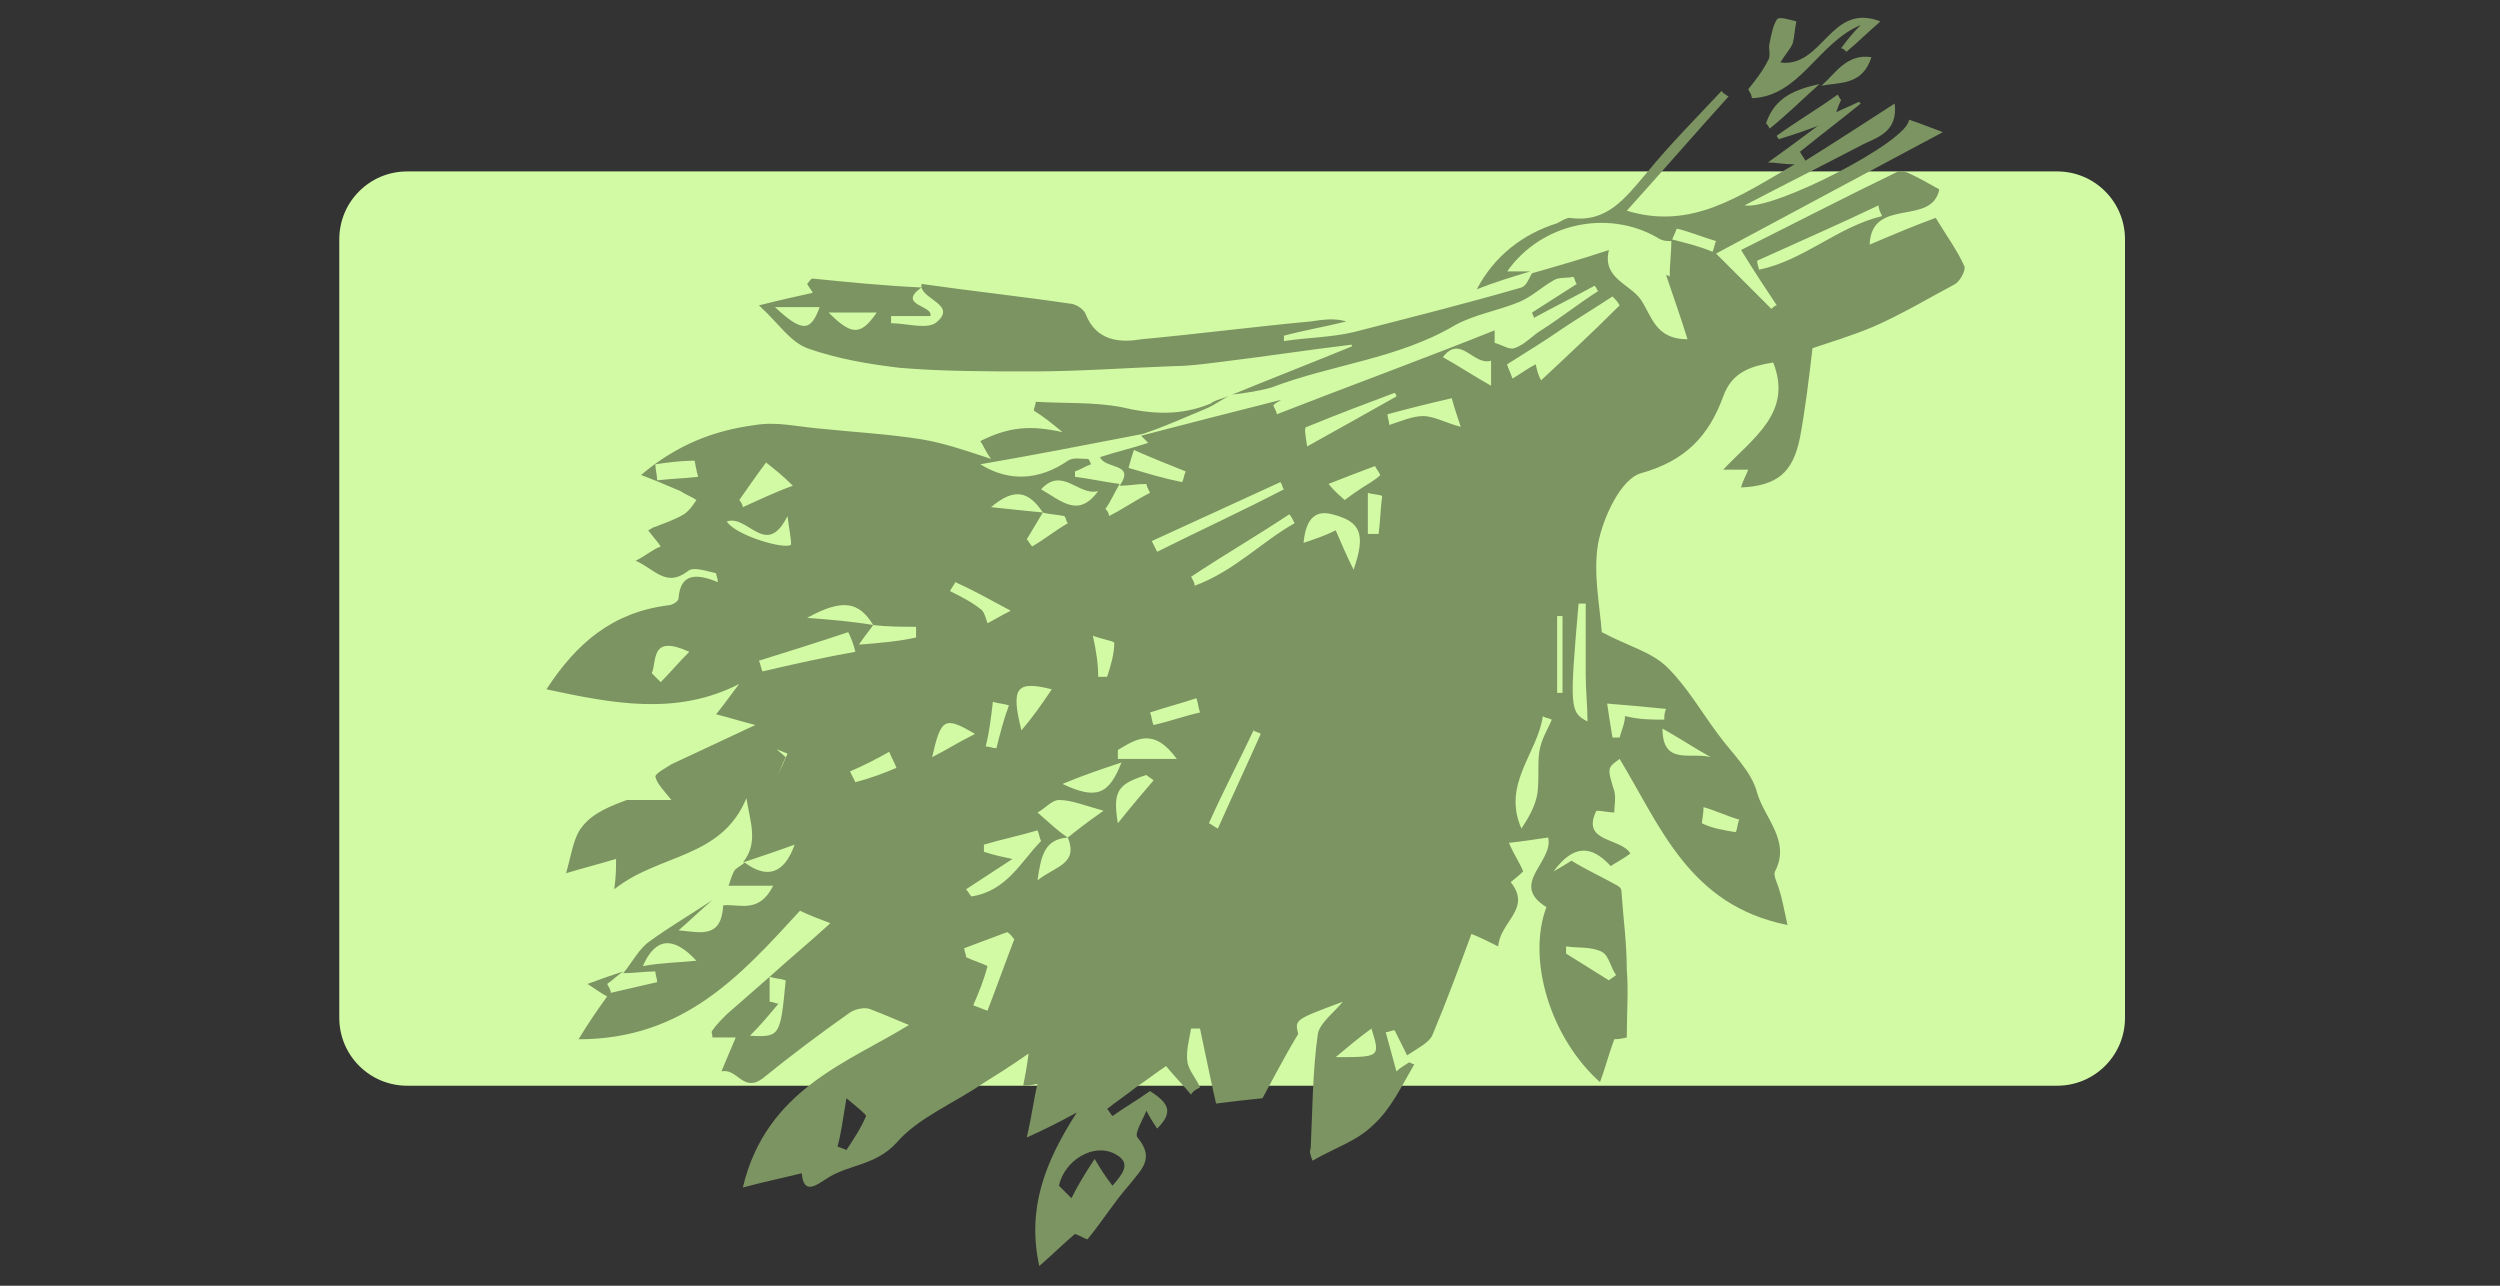 <?xml version="1.0" encoding="utf-8"?>
<!-- Generator: Adobe Illustrator 18.0.0, SVG Export Plug-In . SVG Version: 6.00 Build 0)  -->
<!DOCTYPE svg PUBLIC "-//W3C//DTD SVG 1.1//EN" "http://www.w3.org/Graphics/SVG/1.1/DTD/svg11.dtd">
<svg version="1.1" id="Layer_1" xmlns="http://www.w3.org/2000/svg" xmlns:xlink="http://www.w3.org/1999/xlink" x="0px" y="0px"
	 viewBox="0 0 140 72" enable-background="new 0 0 140 72" xml:space="preserve">
<rect x="0" y="0" width="140" height="72" fill="#333333" stroke="none"/>
<path fill="#D2FAA5" d="M115.2,60.8H22.8c-2.1,0-3.8-1.7-3.8-3.8V13.4c0-2.1,1.7-3.8,3.8-3.8h92.4c2.1,0,3.8,1.7,3.8,3.8V57
	C119,59.1,117.3,60.8,115.2,60.8z"/>
<g>
	<path fill="#7C9461" d="M69,22.1c2.2-0.9,4.5-1.8,6.7-2.7c0,0,0-0.1,0-0.1c-2.5,0.3-5.1,0.7-7.6,1c-0.8,0.1-1.6,0.2-2.3,0.2
		c-2.7,0.1-5.4,0.3-8,0.3c-2.5,0-5,0-7.4-0.2c-1.7-0.2-3.5-0.5-5.2-1.1c-1-0.4-1.6-1.4-2.7-2.4c1.2-0.3,2.1-0.5,3-0.7
		c0-0.1-0.2-0.3-0.3-0.5c0.1-0.1,0.2-0.3,0.3-0.3c2,0.2,4,0.4,6.1,0.5c-1.4,1,0.7,1,0.5,1.6c-0.7,0-1.4,0-2.2,0c0,0.1,0,0.3,0,0.4
		c0.9,0,2.1,0.4,2.6-0.1c1-0.9-0.7-1.2-0.9-1.9c0,0,0-0.1,0-0.2c2.8,0.4,5.6,0.7,8.3,1.1c0.3,0,0.8,0.3,0.9,0.6
		c0.6,1.5,1.9,1.6,3.1,1.4c3.2-0.3,6.3-0.7,9.5-1c0.7-0.1,1.3-0.2,2,0c-1.2,0.3-2.4,0.5-3.5,0.8c0,0.1,0,0.2,0,0.3
		c1.3-0.2,2.6-0.2,3.9-0.5c3.1-0.8,6.3-1.6,9.4-2.5c0.3-0.1,0.4-0.5,0.6-0.8c1.4-0.4,2.8-0.8,4.3-1.3c-0.4,1.6,1.2,1.9,1.8,2.8
		c0.6,0.9,0.8,2.2,2.6,2.2c-0.4-1.3-0.8-2.4-1.2-3.6c0.1,0,0.2,0.1,0.2,0.1c0-0.7,0.1-1.4,0.1-2.1c0.8,0.2,1.6,0.4,2.3,0.7
		c0.1-0.2,0.1-0.4,0.2-0.6c-0.7-0.2-1.4-0.5-2.2-0.7c0,0-0.2,0.5-0.3,0.7c-0.3,0-0.5,0-0.8-0.2c-2.8-1.6-6.5-0.8-8.4,1.9
		c0.4,0,0.8,0,1.3,0c-1,0.3-2,0.6-3,1c1-1.9,2.6-3.1,4.5-3.7c0.2-0.1,0.5-0.3,0.7-0.3c2.1,0.3,3.1-1.1,4.3-2.5
		c1.3-1.6,2.8-3.1,4.2-4.6c0.1,0.1,0.2,0.2,0.4,0.3c-1.9,2.1-3.8,4.3-5.7,6.4c3.6,1.1,6.3-0.8,9.4-2.6c-0.7,0-1-0.1-1.5-0.1
		c1.4-1,2.6-1.9,3.8-2.8c0,0,0,0,0,0c0.4-0.2,0.9-0.4,1.3-0.6c0,0,0.1,0.1,0.1,0.1c-1.1,0.9-2.3,1.8-3.4,2.7
		c0.1,0.2,0.2,0.3,0.3,0.5c1.6-1,3.3-2.1,5-3.2c0.2,1.6-1,1.9-1.8,2.3c-2.1,1.1-4.3,2.2-6.6,3.4c1.6,0.3,9.2-3.6,9.2-4.8
		c0.6,0.2,1.1,0.4,1.9,0.7c-4.5,2.4-8.6,4.6-12.7,6.8c1.2,1.2,2.2,2.2,3.1,3.1c0.1-0.1,0.2-0.2,0.3-0.2c-0.6-0.9-1.2-1.8-2-3.1
		c3-1.5,5.9-3,8.8-4.4c0.3-0.1,0.8,0.2,1.2,0.4c0.4,0.2,0.7,0.4,1.1,0.6c-0.4,2.1-3.8,0.4-3.9,3.1c1.4-0.6,2.6-1.1,3.7-1.5
		c0.6,1,1.2,1.8,1.6,2.7c0.1,0.2-0.2,0.8-0.5,1c-1.5,0.8-3,1.7-4.6,2.4c-1.2,0.5-2.5,0.9-3.4,1.2c-0.2,1.7-0.4,3.4-0.7,5
		c-0.4,2-1.3,2.7-3.3,2.8c0.1-0.4,0.3-0.7,0.4-1c-0.4,0-0.8,0-1.4,0c1.7-1.8,3.9-3.2,2.8-6c-1.2,0.2-2.3,0.5-2.8,1.9
		c-0.8,2.2-2.1,3.6-4.6,4.3c-1.1,0.3-2.1,2.4-2.4,3.9c-0.3,1.7,0.1,3.6,0.2,5c1.5,0.8,2.8,1.1,3.7,2c1.1,1.1,1.9,2.5,2.8,3.7
		c0.8,1.1,1.9,2.1,2.2,3.3c0.4,1.4,1.9,2.7,1,4.4c-0.1,0.2,0.1,0.6,0.2,0.9c0.2,0.6,0.3,1.2,0.5,2.1c-5.5-1.1-7.1-5.5-9.4-9.3
		c-0.7,0.5-0.7,0.5-0.3,1.8c0.1,0.4,0,0.8,0,1.2c-0.3,0-0.7-0.1-1-0.1c-0.9,1.8,1.4,1.5,1.9,2.4c-0.4,0.3-0.8,0.5-1.1,0.7
		c-1.1-1.2-2.1-1.2-3.2,0.3c0.7-0.4,1-0.6,1-0.6c1,0.6,1.7,0.9,2.4,1.3c0.2,0.1,0.4,0.2,0.4,0.4c0.1,1.5,0.3,2.9,0.3,4.4
		c0.1,1.2,0,2.4,0,3.8c0,0-0.4,0.1-0.7,0.1c-0.3,0.8-0.5,1.6-0.8,2.4c-2.8-2.5-4.1-6.9-3-9.8c-2.1-1.3,0.4-2.5,0.1-3.9
		c-0.7,0.1-1.3,0.2-2.2,0.3c0.3,0.7,0.6,1.1,0.8,1.6c-0.2,0.2-0.7,0.6-0.7,0.6c1.2,1.5-0.6,2.2-0.7,3.6c-0.6-0.3-1-0.5-1.5-0.7
		c-0.7,1.9-1.4,3.8-2.2,5.7c-0.2,0.4-0.8,0.7-1.4,1.1c-0.3-0.6-0.5-1-0.7-1.4c-0.2,0-0.3,0.1-0.5,0.1c0.2,0.7,0.4,1.5,0.6,2.2
		c0.2-0.2,0.4-0.3,0.7-0.5c0.1,0,0.2,0.1,0.3,0.1c-0.7,1.2-1.3,2.5-2.3,3.4c-0.9,0.9-2.2,1.3-3.4,2c-0.1-0.3-0.2-0.5-0.1-0.7
		c0.1-2.1,0.1-4.3,0.4-6.4c0.1-0.6,0.9-1.2,1.4-1.8c-2.7,1-2.7,1-2.5,1.8c-0.9,1.5-1.5,2.7-2,3.6c-1,0.1-1.8,0.2-2.6,0.3
		c-0.3-1.3-0.6-2.8-0.9-4.2c-0.2,0-0.4,0-0.5,0c-0.1,0.6-0.3,1.3-0.2,1.9c0.1,0.5,0.5,0.9,0.7,1.4c-0.2,0.1-0.4,0.2-0.5,0.4
		c-0.5-0.6-1-1.1-1.4-1.6c-0.6,0.4-1.1,0.8-1.7,1.2c-0.5,0.4-1.1,0.8-1.6,1.2c0.1,0.1,0.2,0.3,0.3,0.4c0.7-0.5,1.4-0.9,2.1-1.4
		c1.1,0.7,1.3,1.2,0.4,2.1c-0.2-0.3-0.4-0.6-0.6-1c-0.2,0.5-0.7,1.3-0.5,1.5c1,1.2,0.2,1.8-0.5,2.7c-0.8,0.9-1.4,1.9-2.3,3
		c-0.1,0-0.4-0.2-0.7-0.3c-0.6,0.5-1.2,1.1-2,1.8c-0.7-3.2,0.3-5.8,2.1-8.6c-1.1,0.6-1.7,0.9-2.8,1.4c0.3-1.3,0.4-2.2,0.6-3
		c-0.1,0-0.4,0.1-0.8,0.1c0.1-0.5,0.2-1,0.3-1.8c-1,0.7-1.8,1.2-2.6,1.7c-1.6,1.1-3.6,1.9-4.8,3.3c-1.2,1.3-2.7,1.2-3.9,2
		c-0.5,0.3-1.3,1-1.4-0.3c-1.2,0.3-2.2,0.5-3.3,0.8c1.3-5.5,5.9-7,9.3-9.1c-0.5-0.2-1.4-0.6-2.2-0.9c-0.3-0.1-0.8,0-1.1,0.2
		c-1.7,1.2-3.3,2.4-4.9,3.7c-1.1,0.8-1.4-0.6-2.3-0.4c0.3-0.7,0.5-1.2,0.8-1.9c-0.5,0-0.9,0-1.3,0c0-0.2-0.1-0.3,0-0.4
		c0.2-0.3,0.5-0.6,0.8-0.9c0.8-0.7,1.6-1.4,2.4-2.1c0,0.5,0,0.9,0,1.4c0.2,0,0.3,0.1,0.5,0.1c-0.5,0.6-1,1.2-1.6,1.8
		c1.7,0.1,1.7,0,2-3.1c-0.3-0.1-0.6-0.1-0.9-0.2c1.1-1,2.2-1.9,3.4-3c-0.8-0.3-1.3-0.5-1.7-0.7c-3.3,3.6-6.5,7.2-12.4,7.2
		c0.6-1,1.1-1.7,1.6-2.4c-0.2-0.1-0.5-0.3-1.1-0.7c0.8-0.3,1.4-0.5,2-0.7c-0.3,0.2-0.6,0.5-0.9,0.7c0.1,0.2,0.2,0.3,0.2,0.5
		c0.9-0.2,1.7-0.4,2.6-0.6c0-0.2-0.1-0.4-0.1-0.6c-0.6,0-1.2,0.1-1.8,0.1c0.5-0.6,0.9-1.4,1.5-1.8c1.1-0.8,2.3-1.5,3.5-2.3
		c-0.6,0.5-1.2,1.1-1.9,1.7c1.2,0.1,2.4,0.5,2.5-1.4c0.9-0.1,2,0.5,2.8-1.1c-1,0-1.8,0-2.5,0c0.1-0.3,0.2-0.6,0.3-0.8
		c0.1-0.2,0.4-0.3,0.6-0.5c1.2,0.9,2.2,0.7,2.8-1c-1.1,0.4-2,0.7-2.9,1c0.9-1.1,0.4-2.3,0.2-3.6c-1.4,3.4-4.9,3.1-7.4,5.1
		c0.1-0.8,0.1-1.1,0.1-1.7c-1,0.3-1.8,0.5-2.8,0.8c0.3-1,0.4-2,0.9-2.6c0.6-0.8,1.7-1.2,2.5-1.5c0.8,0,1.6,0,2.5,0
		c-0.4-0.5-0.8-0.9-0.9-1.3c0-0.2,0.6-0.5,0.9-0.7c1.5-0.7,3-1.4,4.7-2.2c-0.8-0.2-1.4-0.4-2.2-0.6c0.5-0.6,0.9-1.2,1.3-1.7
		c-3.5,1.8-7.1,1.1-10.8,0.3c1.7-2.6,3.7-4.3,6.8-4.7c0.2,0,0.6-0.2,0.6-0.4c0.1-1.4,1-1.4,2.2-0.9c0-0.2-0.1-0.4-0.1-0.5
		c-0.5-0.1-1.3-0.4-1.6-0.1c-1.2,0.9-1.8-0.1-2.9-0.6c0.6-0.3,0.9-0.6,1.4-0.8c-0.2-0.3-0.4-0.5-0.7-0.9c0.2-0.1,0.3-0.2,0.4-0.2
		c0.5-0.2,1.1-0.4,1.6-0.7c0.3-0.2,0.5-0.5,0.7-0.8c-0.3-0.2-0.6-0.3-0.9-0.5c-0.7-0.3-1.4-0.6-2.2-0.9c2-1.7,4.1-2.5,6.4-2.8
		c1.2-0.2,2.4,0.1,3.6,0.2c1.9,0.2,3.8,0.3,5.7,0.6c1.2,0.2,2.4,0.6,3.9,1.1c-0.3-0.4-0.4-0.7-0.6-1c1.6-0.8,2.8-0.9,4.6-0.5
		c-0.6-0.5-1.1-0.9-1.6-1.2c0-0.2,0.1-0.3,0.1-0.5c1.6,0.1,3.2,0,4.8,0.3c1.7,0.4,3.3,0.5,5-0.2C68,22.4,68.6,22.3,69,22.1
		c-0.5,0.2-1,0.6-1.5,0.8c-1.2,0.5-2.3,1-3.5,1.4c-3.1,0.6-6.2,1.2-9.1,1.7c1.6,1,3.3,0.9,4.9-0.2c0.3-0.2,0.7-0.1,1.1-0.1
		c0.1,0,0.1,0.1,0.2,0.3c-0.3,0.1-0.6,0.3-0.9,0.4c0,0.1,0,0.2,0,0.3c0.8,0.1,1.7,0.3,2.5,0.4c-0.3,0.5-0.5,1-0.8,1.4
		c0.1,0.1,0.2,0.2,0.2,0.4c0.8-0.4,1.5-0.9,2.3-1.3c-0.1-0.2-0.2-0.4-0.2-0.5c-0.5,0-1,0.1-1.5,0.1c0.9-1.3-0.8-0.9-1.1-1.6
		c0.9-0.3,1.8-0.5,2.7-0.8c-0.1-0.1-0.3-0.3-0.4-0.4c2.7-0.7,5.4-1.4,7.8-2c0.1,0-0.2,0.1-0.4,0.3c0.1,0.2,0.2,0.4,0.2,0.5
		c4.1-1.6,8.2-3.1,12.2-4.7c0,0.2,0,0.4,0,0.7c0.4,0.1,0.8,0.4,1.1,0.3c0.6-0.2,1-0.7,1.5-1c1.1-0.7,2.1-1.5,3.2-2.2
		c-0.1-0.1-0.1-0.2-0.2-0.3c-1.1,0.6-2.3,1.2-3.4,1.8c0-0.1-0.1-0.2-0.1-0.3c0.8-0.5,1.7-1.1,2.5-1.6c-0.1-0.1-0.1-0.3-0.2-0.4
		c-0.4,0.1-0.8,0-1.1,0.2c-0.7,0.4-1.2,0.9-1.9,1.2c-1.2,0.5-2.5,0.7-3.6,1.3c-3.2,1.9-6.9,2.2-10.3,3.5C70.5,21.9,69.8,22,69,22.1z
		 M58.4,28.7c-0.3,0.5-0.6,1-0.9,1.5c0.1,0.1,0.2,0.3,0.3,0.4c0.7-0.4,1.3-0.9,2-1.3c-0.1-0.1-0.1-0.3-0.2-0.4
		C59.1,28.8,58.7,28.8,58.4,28.7c-0.8-1.2-1.6-1.4-2.9-0.3C56.4,28.5,57.4,28.6,58.4,28.7z M48.9,35c-0.2,0.3-0.4,0.5-0.8,1.1
		c1.3-0.1,2.3-0.2,3.2-0.4c0-0.2,0-0.4,0-0.6C50.5,35.1,49.7,35.1,48.9,35c-0.8-1.3-1.7-1.5-3.7-0.4C46.5,34.7,47.7,34.8,48.9,35z
		 M59.8,46.9c0.5-0.4,1-0.8,2-1.5c-1.1-0.3-1.8-0.6-2.5-0.6c-0.4,0-0.8,0.5-1.2,0.7C58.8,46.1,59.3,46.6,59.8,46.9
		c-1.3,0.1-1.5,1-1.7,2.4C59.1,48.5,60.4,48.4,59.8,46.9z M84.4,20.4c0,0.1,0.2,0.5,0.3,0.8c0.5-0.3,0.9-0.6,1.3-0.8
		c0.1,0.5,0.2,0.7,0.3,0.9c1.5-1.4,3-2.8,4.4-4.2c-0.1-0.2-0.3-0.4-0.4-0.5c-0.9,0.6-1.9,1.2-2.8,1.8C86.5,19.1,85.5,19.7,84.4,20.4
		z M54.5,56.3c0.3,0.1,0.5,0.2,0.8,0.3c0.5-1.3,1-2.7,1.5-4c-0.1-0.1-0.2-0.3-0.4-0.4c-0.8,0.3-1.6,0.6-2.4,0.9
		c0,0.2,0.1,0.3,0.1,0.5c0.4,0.2,0.8,0.3,1.2,0.5C55.1,54.9,54.8,55.6,54.5,56.3z M58.3,47.1c-0.1-0.2-0.1-0.4-0.2-0.6
		c-1,0.3-2,0.5-3,0.8c0,0.1,0,0.3,0,0.4c0.6,0.2,1.1,0.3,1.6,0.4c-0.9,0.6-1.7,1.1-2.6,1.7c0.1,0.1,0.2,0.3,0.3,0.4
		C56.4,49.9,57.2,48.2,58.3,47.1z M47.5,35.4c-1.8,0.6-3.4,1.1-5,1.6c0.1,0.2,0.1,0.4,0.2,0.6c1.7-0.4,3.5-0.8,5.2-1.1
		C47.8,36.1,47.7,35.8,47.5,35.4z M98.4,14.6c0,0.2,0.1,0.4,0.1,0.5c2.5-0.5,4.4-2.4,6.9-3c-0.1-0.2-0.2-0.4-0.2-0.6
		C102.9,12.6,100.6,13.6,98.4,14.6z M64.5,30.3c0.1,0.2,0.2,0.4,0.3,0.6c2.4-1.2,4.8-2.3,7.1-3.5c-0.1-0.1-0.1-0.3-0.2-0.4
		C69.3,28.1,66.9,29.2,64.5,30.3z M72.5,29.3c-0.1-0.2-0.2-0.4-0.3-0.5c-1.8,1.2-3.7,2.3-5.5,3.5c0.1,0.2,0.2,0.3,0.2,0.5
		C69.1,32,70.7,30.3,72.5,29.3z M74.8,29.7c0.3,0.7,0.6,1.4,1,2.2c0.7-2,0.4-2.7-1.2-3.1c-1.1-0.3-1.5,0.5-1.6,1.6
		C73.6,30.2,74.2,30,74.8,29.7z M86.9,40.3c-0.2-0.1-0.4-0.1-0.5-0.2c-0.3,2.1-2.3,3.8-1.2,6.3c0.4-0.6,0.8-1.3,0.9-2
		c0.1-0.8,0-1.6,0.1-2.3C86.3,41.4,86.7,40.8,86.9,40.3z M88.9,40.4c0-0.9-0.1-1.7-0.1-2.6c0-1.3,0-2.7,0-4c-0.1,0-0.3,0-0.4,0
		C87.9,39.6,87.9,39.9,88.9,40.4z M61.3,64.9c0.3,0.5,0.6,1,1,1.5c0.6-0.7,1.1-1.3,0.1-1.8c-1.2-0.6-2.8,0.4-3.1,1.8
		c0.2,0.2,0.4,0.4,0.7,0.7C60.3,66.5,60.7,65.8,61.3,64.9z M73.2,25c1.8-1,3.4-1.9,5-2.8c0-0.1-0.1-0.2-0.1-0.2
		c-1.6,0.6-3.2,1.2-4.9,1.9C73,23.9,73.1,24.3,73.2,25z M42.9,25.9c-0.6,0.8-1,1.4-1.5,2.1c0.1,0.1,0.2,0.3,0.2,0.4
		c0.9-0.4,1.7-0.8,2.8-1.2C43.8,26.6,43.4,26.3,42.9,25.9z M62.6,42c0,0.2,0,0.3,0,0.5c1,0,2,0,3.3,0C64.6,40.7,63.6,41.4,62.6,42z
		 M50.2,43c-0.1-0.3-0.3-0.6-0.4-0.9c-0.7,0.4-1.5,0.8-2.2,1.1c0.1,0.2,0.3,0.6,0.3,0.6C48.7,43.6,49.5,43.3,50.2,43z M67.7,46.1
		c0.2,0.1,0.3,0.2,0.5,0.3c0.8-1.8,1.6-3.5,2.4-5.3c-0.1-0.1-0.3-0.1-0.4-0.2C69.4,42.6,68.5,44.3,67.7,46.1z M39,53.8
		c-1.3-1.4-2.3-1.3-3,0.3C37.1,53.9,38.1,53.9,39,53.8z M77.7,23.2c0,0.2,0.1,0.4,0.1,0.6c0.6-0.2,1.3-0.5,1.9-0.5
		c0.6,0,1.3,0.4,2.1,0.6c-0.2-0.6-0.4-1.2-0.5-1.6C80,22.6,78.8,22.9,77.7,23.2z M93.2,40.3c0-0.2,0-0.4,0.1-0.6
		c-1-0.1-2-0.2-3.3-0.3c0.1,0.7,0.2,1.3,0.3,1.9c0.1,0,0.2,0,0.4,0c0.1-0.4,0.3-0.8,0.3-1.2C91.8,40.3,92.5,40.3,93.2,40.3z
		 M58.9,38.6c-2-0.5-2.3-0.1-1.7,2.3C57.8,40.2,58.3,39.5,58.9,38.6z M63.5,25.2c-0.1,0.3-0.2,0.6-0.3,1c1,0.3,2,0.6,3,0.8
		c0.1-0.2,0.1-0.4,0.2-0.6C65.4,26,64.4,25.6,63.5,25.2z M36.7,26c0,0.3,0.1,0.6,0.1,0.9c0.8-0.1,1.5-0.1,2.3-0.2
		c-0.1-0.3-0.2-0.9-0.2-0.9C38.1,25.8,37.4,25.9,36.7,26z M64.6,43.7c-0.1-0.1-0.3-0.2-0.4-0.3c-1.6,0.5-1.9,0.9-1.6,2.7
		C63.4,45.1,64,44.4,64.6,43.7z M59.5,43.9c1.9,0.9,2.6,0.6,3.3-1.2C61.6,43.1,60.7,43.4,59.5,43.9z M58.3,27.4
		c1.2,0.7,2.1,1.6,3.2,0.1C60.4,27.8,59.5,26.1,58.3,27.4z M46.9,64.2c0.2,0.1,0.3,0.1,0.5,0.2c0.4-0.6,0.8-1.2,1.1-1.9
		c0-0.1-0.5-0.5-1.1-1C47.2,62.7,47.1,63.5,46.9,64.2z M87.7,53c0,0.1,0,0.3,0,0.4c0.8,0.5,1.6,1,2.4,1.5c0.1-0.1,0.3-0.2,0.4-0.3
		c-0.3-0.4-0.4-1.1-0.8-1.3C89.1,53,88.4,53.1,87.7,53z M80.8,20c0.9,0.5,1.8,1.1,2.7,1.6c0-0.4,0-0.9,0-1.4
		C82.5,20.5,81.8,18.7,80.8,20z M41.7,41.2c0.2-0.1,0.4-0.2,0.6-0.3c0.6,0.5,1.1,1,1.7,1.5c-0.2,0.4-0.3,0.7-0.5,1.1
		c0.2-0.4,0.4-0.8,0.6-1.3C43.3,41.9,42.5,41.5,41.7,41.2z M95.8,42.4c-0.9-0.5-1.8-1.1-2.7-1.6C93.1,42.9,94.7,42.1,95.8,42.4z
		 M53.5,32.6c-0.1,0.2-0.2,0.3-0.3,0.5c0.6,0.3,1.2,0.6,1.7,1c0.2,0.1,0.3,0.5,0.4,0.8c0.4-0.2,0.7-0.4,1.3-0.7
		C55.3,33.5,54.4,33,53.5,32.6z M87.5,34.5c-0.1,0-0.2,0-0.3,0c0,1.4,0,2.9,0,4.3c0.1,0,0.2,0,0.3,0C87.5,37.4,87.5,36,87.5,34.5z
		 M36.5,37.7c0.2,0.2,0.3,0.3,0.5,0.5c0.5-0.5,1-1.1,1.6-1.7C36.4,35.5,36.8,37,36.5,37.7z M97.2,46.6c0.1-0.2,0.1-0.5,0.2-0.7
		c-0.7-0.2-1.3-0.5-2-0.7c0,0.3-0.1,0.9-0.1,0.9C95.9,46.4,96.6,46.5,97.2,46.6z M64.4,39.9c0.1,0.2,0.1,0.5,0.2,0.7
		c0.9-0.2,1.7-0.5,2.6-0.7c-0.1-0.3-0.1-0.5-0.2-0.8C66.1,39.4,65.3,39.6,64.4,39.9z M55.2,41.8c0.2,0,0.4,0.1,0.6,0.1
		c0.2-0.8,0.4-1.6,0.7-2.4c-0.3-0.1-0.6-0.1-0.9-0.2C55.5,40.2,55.4,41,55.2,41.8z M74.8,59.2c2.5,0,2.5,0,2-1.6
		C76.1,58.1,75.4,58.7,74.8,59.2z M46.4,17.5c1.3,1.3,1.8,1.3,2.7,0C48.2,17.5,47.4,17.5,46.4,17.5z M44.1,28.9
		c-1.2,2.4-2.2-0.1-3.4,0.3c0.5,0.8,3.3,1.6,3.6,1.3C44.3,30.1,44.2,29.7,44.1,28.9z M54.6,41.1c-1.7-1-1.9-0.9-2.4,1.3
		C53,42,53.6,41.6,54.6,41.1z M75.3,28c0.4-0.3,0.7-0.5,1-0.7c0.3-0.2,0.7-0.4,1-0.7c-0.1-0.2-0.2-0.3-0.3-0.5
		c-0.8,0.3-1.6,0.6-2.6,1C74.8,27.6,75.1,27.8,75.3,28z M45.9,17.2c-0.8,0-1.5,0-2.5,0C44.9,18.6,45.4,18.6,45.9,17.2z M61.5,37.9
		c0.2,0,0.4,0,0.5,0c0.2-0.6,0.4-1.3,0.4-1.9c0-0.1-0.7-0.2-1.2-0.4C61.4,36.5,61.5,37.2,61.5,37.9z M76.6,29.9c0.2,0,0.4,0,0.6,0
		c0.1-0.7,0.1-1.4,0.2-2.1c0-0.1-0.5-0.1-0.8-0.2C76.6,28.4,76.6,29.1,76.6,29.9z"/>
	<path fill="#7C9461" d="M97.9,5c0.4-0.5,0.8-1,1.1-1.6c0.2-0.3,0-0.7,0.1-1c0.1-0.5,0.2-1,0.4-1.3c0.1-0.2,0.7,0,1.1,0.1
		c-0.1,0.4-0.1,0.8-0.2,1.2c-0.1,0.3-0.4,0.6-0.7,1.1c2.4,0.3,2.8-3.4,5.6-2.3c-0.8,0.7-1.3,1.2-1.9,1.7c-0.1-0.1-0.2-0.2-0.3-0.2
		c0.3-0.4,0.6-0.8,1.1-1.3c-2.4,1-3.4,4-6.1,4.1C98.1,5.3,98,5.2,97.9,5z"/>
	<path fill="#7C9461" d="M101.9,4.7c-0.9,0.8-1.8,1.7-2.8,2.5C99.1,7.2,99,7,98.9,6.9C99.4,5.4,100.6,5,101.9,4.7L101.9,4.7z"/>
	<path fill="#7C9461" d="M102,4.8c0.8-0.7,1.4-1.8,2.8-1.6C104.3,4.8,103,4.6,102,4.8C101.9,4.7,102,4.8,102,4.8z"/>
	<path fill="#7C9461" d="M102.7,6.7c-1,0.4-2.1,0.8-3.1,1.1c0-0.1-0.1-0.1-0.1-0.2c1.1-0.8,2.3-1.5,3.4-2.3c0.1,0.1,0.1,0.2,0.2,0.3
		C102.9,6,102.8,6.4,102.7,6.7C102.7,6.8,102.7,6.7,102.7,6.7z"/>
</g>
</svg>
